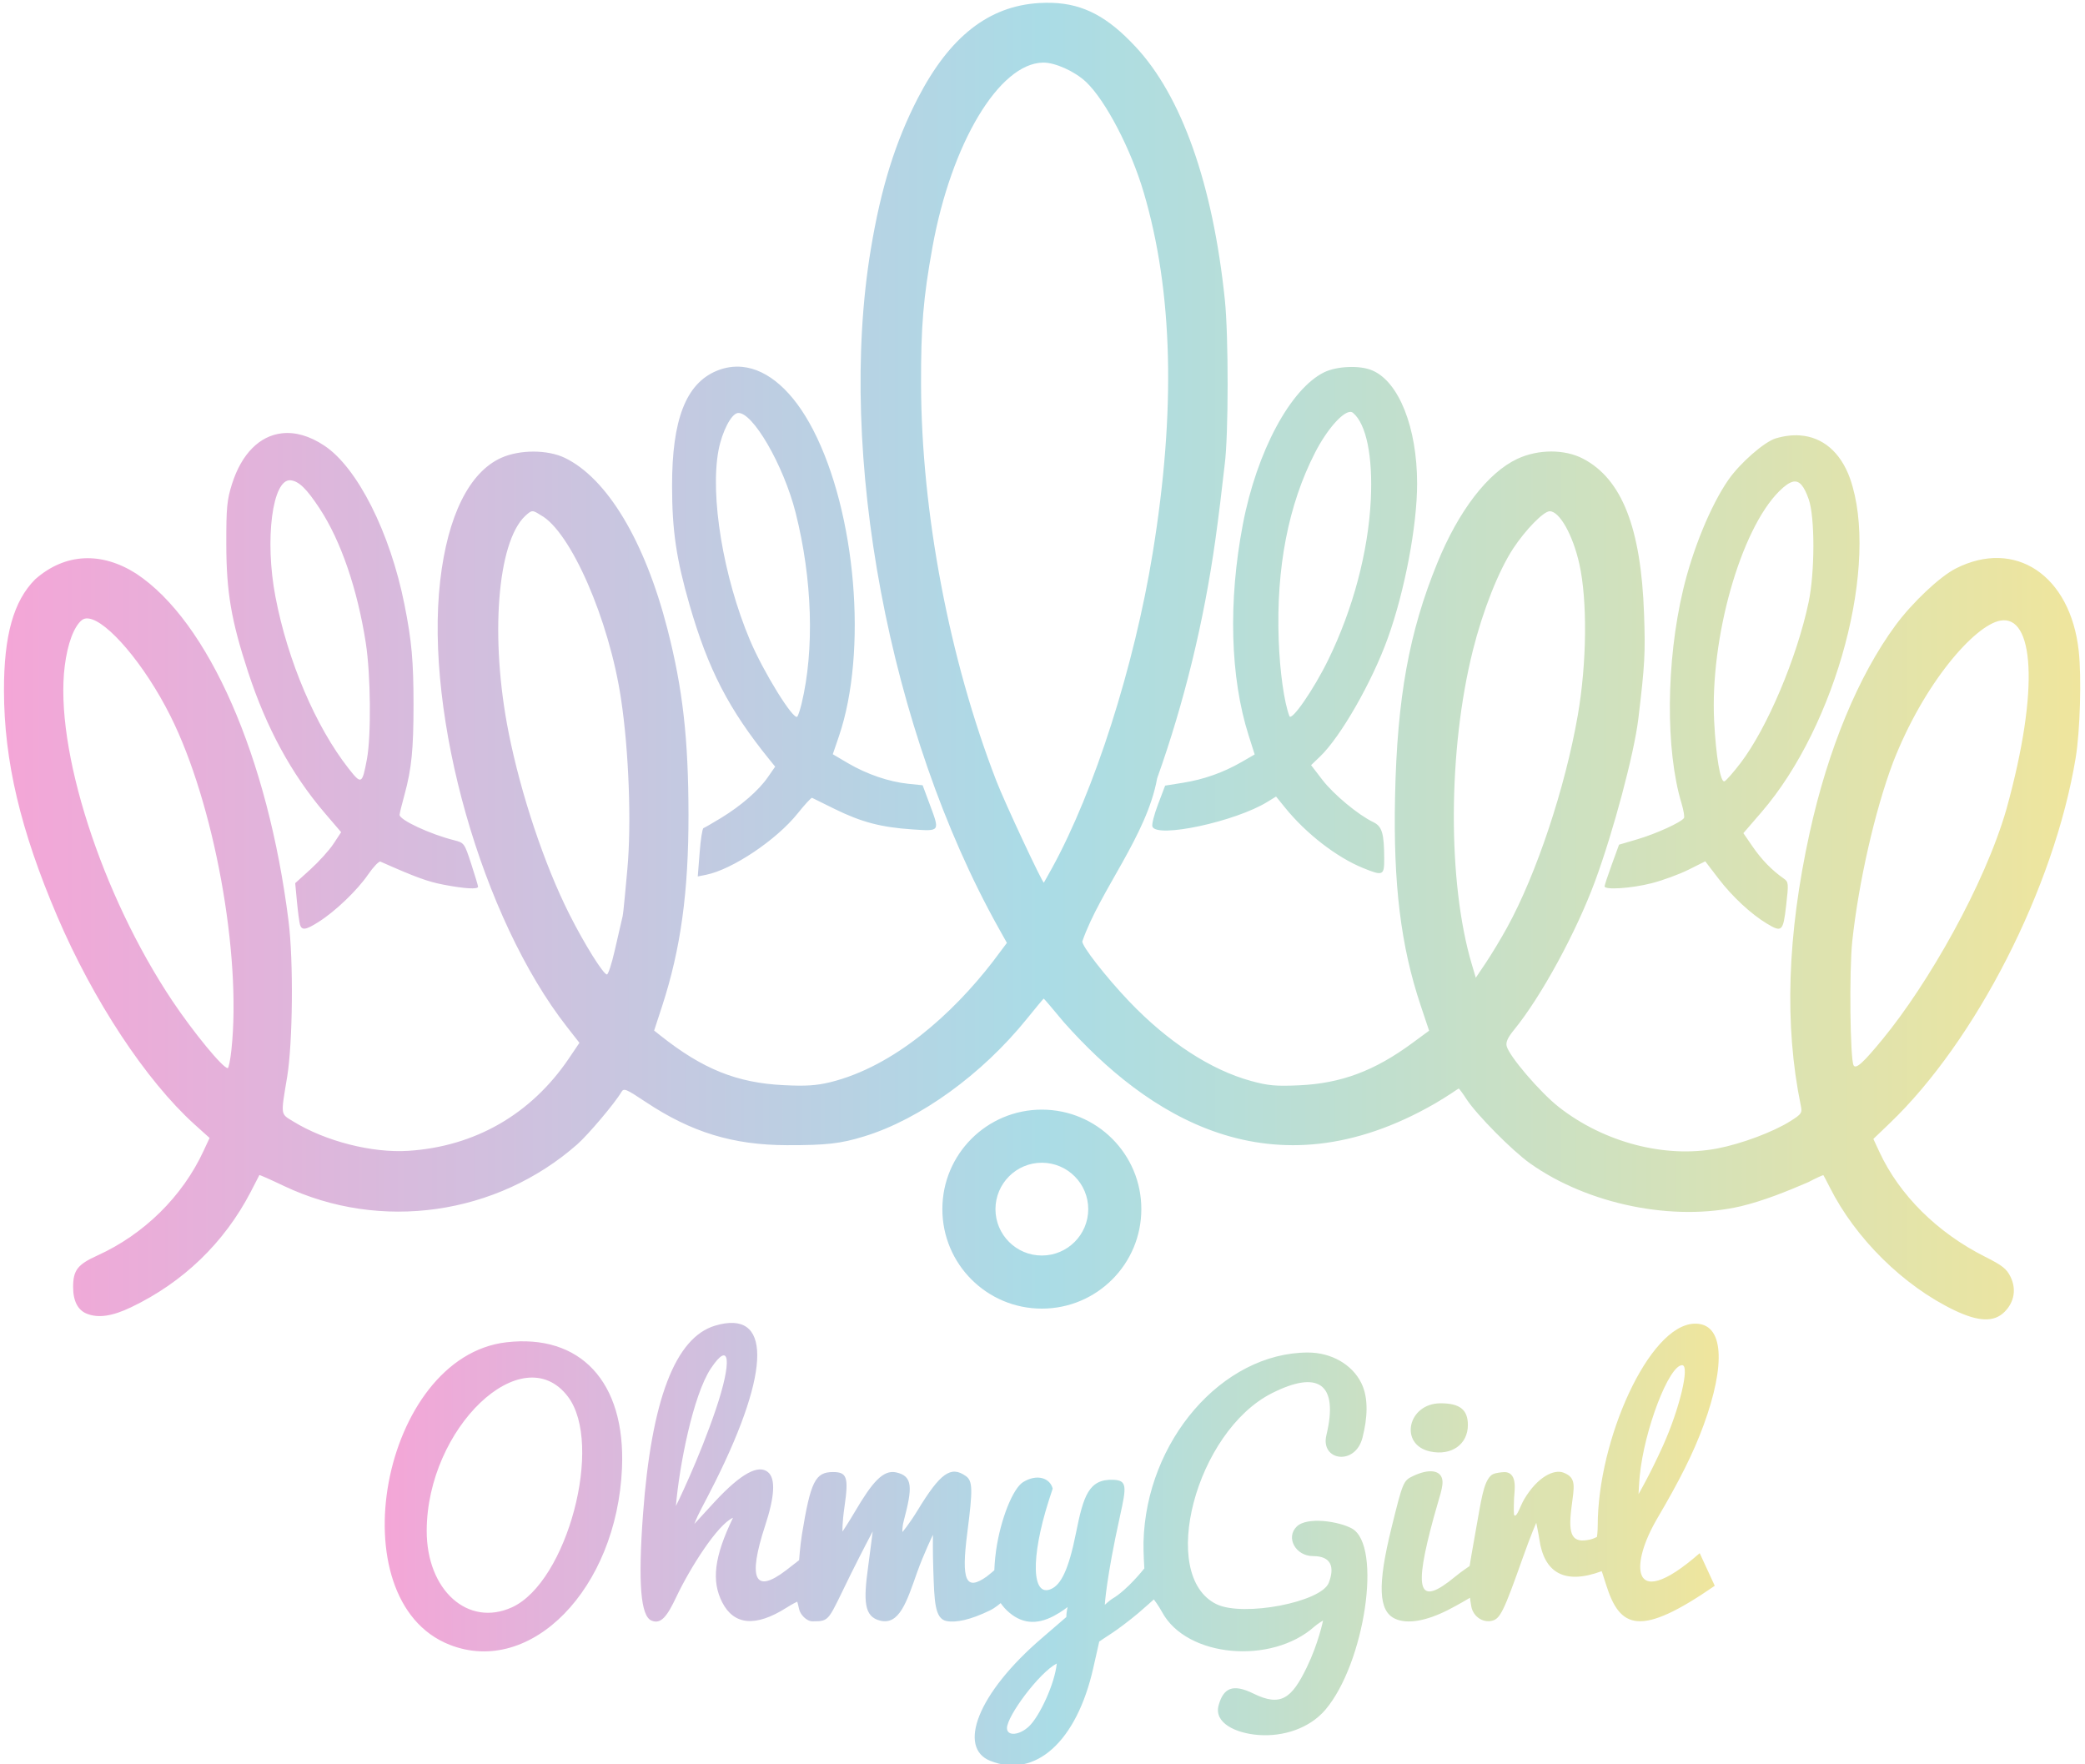 <svg xmlns="http://www.w3.org/2000/svg" xml:space="preserve" x="0px" y="0px" style="enable-background:new 0 0 2768.5 2342.5" viewBox="0 0 2768.5 2342.5"><g transform="translate(1014.685 1251.216)"><linearGradient id="a" x1="-1009.276" x2="1747.579" y1="-373.618" y2="-373.618" gradientUnits="userSpaceOnUse"><stop offset="0" style="stop-color:#f4a6d7"/><stop offset="0.5" style="stop-color:#aadce6"/><stop offset="1" style="stop-color:#efe59d"/></linearGradient><path d="M383.4-1247.4c-5.9-.2-11.9-.2-18.2.2-67 4-118.9 44.6-161.1 126.2-29.9 57.9-49 119.1-62.5 200.7C96.5-649 166-279.3 311-19.5L322.3.7l-18.9 25.2C249.9 95.1 172.7 164.6 88.1 185.6c-18.9 4.6-32.9 5.5-62.2 4-62-3-107.5-21.3-163.7-65.9l-8.3-6.6 10.8-33.1c24.5-75.4 34.9-150.9 34.8-253.2-.1-101.5-7.6-167.7-28-247-30-116.7-80-199.9-136.2-227.1-22.9-11-59.7-11.1-84.3-.1-42.5 19-71.3 77-81.2 163.4-20.6 180.1 55.6 448.2 168.4 592.3l16.5 21.1-14.2 21c-50 73.8-124.5 116.7-213 122.4-48.1 3.1-110-12.7-152.8-39-17.2-10.5-16.7-7.2-8.1-59.1 7.5-45.4 8.5-154.1 1.9-206.7-27.3-218-106.3-398.1-202.2-461.5-45.9-29.3-94.3-27.7-134.2 7.4-28.8 28.8-41.7 74.7-41.5 148.2.2 93 21.9 185 70.6 299C-891 77-821 183.3-756.5 241.6l20.1 18.1-8 17.2c-28 60.5-79.1 110.8-140.8 138.8-26.5 12-32.4 19.6-32.4 42 0 18.4 6.2 30.5 18 35.3 15.3 6.2 34 3.5 59.2-8.6 68.9-33 123.4-85.5 158.4-152.7 6.3-12 11.5-22.2 11.7-22.7.2-.5 14.9 6 32.7 14.5 128.2 60.8 282.6 38.8 389.5-55.4 14.6-12.9 50-54.8 58.4-69.2 3.3-5.7 5.9-4.6 32.5 13.1 60.5 40.2 115.7 57.1 187.4 57.3 52.6.1 71.3-2 103-11.8 73.8-22.7 156-82.2 215.4-155.7 12-14.9 22.2-27.1 22.6-27.1.4 0 12.4 14 26.6 31.2C507 228.8 672.8 339.7 891 213.8c17.1-9.9 30.6-19.7 31.2-19.7s5.4 6.4 10.5 14.3c13.6 20.7 60.5 68.1 83.9 84.8 76.9 54.8 191.1 78.1 280.6 57.1 30.2-7.3 60.1-19.4 89.2-31.9 10.6-5.6 19.7-9.7 20.1-9.2.4.5 4.2 7.7 8.4 16 34 67.8 97.8 130.8 165.3 163.2 32.3 15.5 52.9 16.2 66.8 2.2 13-13 15.9-30.2 7.9-46.6-5.1-10.5-11.1-15.2-33.6-26.5-63.5-31.9-114-81.9-140.7-139.7l-7.8-16.8 21.8-20.9c113.8-108.9 218.2-311.9 246.8-484.9 5.9-35.7 8-107.2 4.1-142.1-11.1-100.9-84.6-149.4-163.3-109.5-21.2 10.8-57.6 45.1-79.9 75.3-49.3 66.9-89.8 164.7-114.1 275.6-29.8 135.7-33.7 255.6-11.8 362 2.1 10.1 1.2 11.4-14 21-22.5 14.2-64.9 30.1-97 36.2-69.3 13.2-150.1-8-210.1-54.9-24.8-19.4-66-67.5-69.4-81-1.4-5.3 1.5-11.5 9.9-21.8 35.8-43.8 82.5-129.5 107.6-197.6 24.3-66 51.7-168.9 57.3-215.1 8.6-71.7 9.5-87.2 7.6-139.5-4-114.4-29.5-179.1-81-206-24.5-12.8-59.5-12.7-87.2.2-39.1 18.3-78 68.8-106.4 138.5-37.4 91.6-53.2 178.7-56 309.3-2.5 117.1 7.5 198.7 34 278l11.2 33.5-22.3 16.4c-50.2 37-94.5 53.5-150 56.1-31.1 1.4-41.2.5-63.9-5.7-53.7-14.7-110.4-51.7-161.8-105.4-31-32.5-64-74.8-62.4-80.2 23.4-67.2 85.7-140.5 99.3-216.3 36-101 62.1-207.9 77.5-318 3.9-28 8.4-64.5 12.2-98.7 5.1-38.8 5.2-170.6.2-218.5-15.9-153.8-57.5-271.3-119.1-336.7-36.4-39-68.1-56-109.2-57.7zm-13 79.3c15.9-.2 42.1 11.6 57.1 25.8 25.8 24.5 59.4 88.8 76.4 146.4 38.9 131.6 42.9 289.5 12 478.9-24.6 150.9-77.3 315.7-133.7 418.4-5.6 10.2-10.5 18.9-10.8 19.3-1.4 1.8-52.2-106.7-63.2-135.3-62.5-161.6-99.4-356.3-99.9-526.2-.2-76.8 2.9-114.6 15.1-182 25-138.2 88.7-244.5 147-245.3zM-29-764.1c-11.4-1.1-22.9.6-34.2 5.3-40.7 17-59.2 64.7-59.1 152.7 0 59 5.6 97 23.2 158 24.7 85.7 52 138.6 106.3 205.7l7.4 9.1-9.8 14.1c-12.2 17.6-35.6 37.9-62.2 54.1-11.3 6.8-21.7 12.9-23.2 13.4-1.5.6-3.8 15.2-5.1 32.6l-2.5 31.6 11-2.2c34.8-7 93.3-46.1 121.5-81.3 9.6-12 18.3-21.4 19.3-20.9s14.7 7.2 30.4 15c35.3 17.3 61.2 24.1 102.5 26.9 37.6 2.5 37 3.4 22.9-34.4l-9-24.2-19.5-2c-25.5-2.7-54.5-12.6-79.6-27.3l-20.2-11.9 8.2-24C137.5-386.1 122-570.2 65-680.5c-26.4-51.1-59.8-80.2-94-83.6zm804.9.2c-11.7.4-23.5 2.8-32 6.8-45 21.8-89.9 105.6-108.3 202.1-19.6 102.5-16.8 203 7.6 280l8.1 25.5-17.3 10c-24.5 14.1-50.3 23.2-77.8 27.6l-23.8 3.8-9.4 24.8c-5.2 13.6-8.6 27-7.5 29.6 6 15.8 110.5-6.7 152.8-32.9l11.4-7 12 14.8c27.8 34.4 68.5 65.9 103.5 80.1 26.5 10.8 28.2 10.1 28.1-12.3-.1-33.8-2.8-43-14.6-48.7-19.9-9.5-52.7-36.8-67.6-56.2l-14.9-19.4 11.9-11.4c27.5-26.4 69.2-99.3 90.1-157.6 22.4-62.3 38.8-148.9 38.8-204.8 0-74.3-24.2-135.4-59.6-150.3-8.1-3.5-19.8-5-31.5-4.5zm2 59.6c1.5-.1 2.8.3 3.9 1.2 17.7 14.7 26.5 57.8 23.7 115.4-3.4 69.1-23.6 145.2-56.5 212.5-19.2 39.3-48.8 82.2-51.6 74.8-7-18.4-12.7-59.1-14.2-101-3.5-95.8 12.8-179.8 48.3-248.9 15.5-30.2 35.9-53.4 46.4-54zm-813 1.5c19.2-2.7 60.9 69 76.9 132.5 22.2 88 25.1 181.7 7.9 253.3-2 8.3-4.6 16.1-5.7 17.3-5 5.4-44.9-59-62.9-101.6-35.4-84-53.2-191.4-41.7-252.2 4.8-24.8 16.8-48.1 25.5-49.3zm-605.3 26.9c-29.2 3.3-53.4 26.7-66.3 67.5-6.6 21-7.6 31.3-7.5 79.6.1 63.7 6.5 101.3 28.9 169.7 24.3 74.3 57.6 135.5 101.6 187.1l22 25.7-10.2 15.5c-5.6 8.5-19.4 23.7-30.5 33.8l-20.3 18.4 2.3 24.5c1.3 13.5 3.1 27.1 4 30.4 2.4 8.2 7.7 7.4 25-3.6 22.3-14.2 51-41.7 65.5-62.8 7.1-10.3 14.5-18 16.4-17.1 46.9 20.8 62.7 26.6 84.2 30.7 27.8 5.3 45.4 6.3 45.4 2.6 0-1.3-4.1-14.9-9.1-30.3-9-27.6-9.3-28-22.7-31.4-31.9-8-72.4-26.9-72.4-33.7 0-1.7 3-14 6.7-27.4 9.2-33.7 11.8-59.8 11.8-118.5 0-58.5-2.4-85-12-133.2-19-95.7-62.5-182-106.4-211.1-19.6-13.1-38.9-18.4-56.4-16.4zm2015.7 2.8c-10-.7-20.8.6-32 3.9-15.4 4.6-47.9 33.1-63.3 55.5-23.3 33.8-47.2 92.1-59.9 145.9-22.6 95.5-23.4 212.6-2 283.3 2.7 9.1 4.2 17.8 3.2 19.4-3.4 5.6-37 20.9-61.4 28.1l-24.8 7.3-9.6 26.3c-5.3 14.5-9.6 27.6-9.6 29 0 5.1 35.8 2.7 62.4-4.1 14.6-3.7 36.6-11.8 48.9-17.9l22.4-11.2 17.6 23c18 23.6 43 46.9 63.9 59.5 20.3 12.3 21.9 10.8 25.9-23.9 3.4-29.5 3.2-31.3-3.3-35.8-15.6-10.9-29.2-24.9-41-42l-12.5-18.2 23.9-27.7c100.2-116 157.2-330.8 117.7-443.3-12.6-35-36.4-55-66.5-57.1zm-2004 59.6c10.9 1.2 21.2 11.2 38.6 37.7C-562-533-540.1-469-529-397.7c6.6 42.2 7.3 123.7 1.5 154.6-6.3 33.4-7.3 33.9-24.3 12.3-43.7-55.7-80.9-142.9-97.1-227.8-14.7-76.2-4-157.6 20.2-154.9zm1995 1.8c8.5-1.7 14.5 5.9 20.7 23.5 8.3 23.9 8.2 96.6-.2 136.7-15.5 73.6-55 167-90.2 213.2-9.8 12.8-19.5 23.9-21.6 24.5-5.3 1.7-11.2-33.1-13.6-79.8-5.6-110.4 35-254 86.2-305.2 7.5-7.5 13.6-11.8 18.7-12.9zm-323.2 39.3c13 0 30.7 31.4 39.3 70 10.8 48.4 10 131.6-2.1 201.1-16.7 96-54.9 210.9-93.8 281.5-8.2 15-21 36.1-28.3 47L944.9 47l-5.3-17.9c-32.4-109-31.7-284.9 1.5-417.1 13.3-52.9 34-105.2 53.3-134.7 16.5-25.1 40.5-49.7 48.7-49.7zm-1350.9 0c2.7-.1 5.6 1.7 11 5.1 39.7 21.3 91.1 138.9 106.8 244.5 10.4 69.3 13.9 165.7 8.3 225.9-5.7 62-5.4 59.3-7.8 68.9-1.1 4.6-5.2 22.4-9.1 39.5-3.9 17.1-8.5 31.1-10.2 31.1-4.8 0-30.3-41-50.2-80.6-33-65.7-64-158.6-80.3-240.4-25-125.7-15.2-252.8 22-287.8 4.5-4.1 6.9-6.1 9.5-6.2zM-897.2-430c24.6 2.8 74.4 60.6 108.9 129.6 57.8 115.5 94.5 316.3 80.9 443-1.4 13.4-3.7 24.4-4.9 24.4-6.5 0-45.3-47.2-73.4-89.1-94.4-141.2-156.9-335.4-143-445 3.7-29.4 12.1-52 22.6-60.7 2.4-1.9 5.4-2.7 8.9-2.2zm2538.6 2.8c43.8-7.9 53 88 8.2 250-29.1 101.1-104.3 232.5-164.3 305.5-25.9 31.6-35.5 40.3-38.7 35.1-4.7-7.7-6-125.8-1.8-165.1 8.4-78 30.1-173.2 53.8-236.4 41.1-106.2 108.8-183 142.8-189.1zM368.7 222.1c-73 0-132.1 59.1-132.1 132.1s59.1 132.1 132.1 132.1 132.1-59.1 132.1-132.1c.1-73-59.1-132.1-132.1-132.1zm0 70.5c34 0 61.6 27.6 61.6 61.6s-27.6 61.6-61.6 61.6-61.6-27.6-61.6-61.6c.1-34 27.6-61.6 61.6-61.6z" style="fill:url(#a)"/><linearGradient id="b" x1="-503.842" x2="1267.345" y1="799.023" y2="799.023" gradientUnits="userSpaceOnUse"><stop offset="0" style="stop-color:#f4a6d7"/><stop offset="0.5" style="stop-color:#aadce6"/><stop offset="1" style="stop-color:#efe59d"/></linearGradient><path d="M300.1 1086.7c-42.8-17.1-18.4-88.4 69.2-163.4 10.3-8.8 31.9-27.5 31.9-27.5 0-6.2 1.7-13.3 1.7-13.3s-7.1 5.9-18.2 11.8c-23.8 12.6-44.1 10.2-62.5-7.3-4.5-4.3-8.2-9.7-8.2-9.7s-7.2 6.4-14.4 9.8c-25.7 12.5-45.1 16.5-57.6 14-15.7-3.2-16-26.8-17.4-67.3-.9-24.9-.5-47.2-.5-47.2s-12.6 26.1-21.2 50.4c-13.6 38.6-23.5 69.9-48.9 63.6-21.6-5.3-22.2-26-16-71.3 2.9-21.3 6.1-47.2 6.1-47.2s-13.7 25.8-28.9 56.4c-30.9 62.4-27.1 63-51 63-8.2 0-16.5-9.4-17.8-16.2-1.1-5.5-2.5-9.9-2.5-9.9s-6.5 3-14.9 8.4c-40.3 25.4-69.2 22.9-84.7-7.5-14.4-28.2-10.9-60.1 14.3-112.3-20.6 8.9-57.3 67.2-75.1 104.8-12.3 26-20.4 37.1-33.2 31.7-14.1-6-18-48.5-11.2-141 11.2-152.1 42.8-234.8 95.8-250.6 74.4-22.1 74.6 57.8.3 206.9-16.5 33-22.1 41.1-27.9 56.4 0 0 15.8-17.3 26.9-29.3 36.1-38.9 58.4-49.6 70.7-39.6 10.8 8.7 8.8 33.3-3.6 71.1-23.3 71.1-13.9 91.2 27.7 59.4 8.4-6.4 17.4-13.5 17.4-13.5s1.2-18.1 3.8-34.5c11.5-70.1 17.7-82.5 41.2-82.5 18.6 0 20.9 7 15.3 45.7-3.4 23.6-2.7 33.3-2.7 33.3s8.7-13 16.5-26.4c22.9-39 37.4-55.8 54.5-52.2 22.9 4.8 21.8 20.9 10.5 63.8-2.7 10.4-1.9 15.4-1.9 15.4s8.4-9.6 20.1-28.7c30.2-49.6 44.1-59.6 63.9-45.7 9.3 6.5 9.6 17.2 2.1 75.5-8.2 63.6-2 77.7 25.7 58.1 3.1-2.2 10.2-8.4 10.2-8.4s.4-12.8 2.4-26.7c5.9-41 22.2-82 35.9-90.4 18.5-11.3 35.6-5.4 39.2 8.7 0 0-3 9-5.3 16.2-24.1 75.9-22.6 128.8 3.4 117 12.7-5.8 22.9-24.6 32.8-74.1 9.9-49.5 17-72.1 49.6-70.8 18.5.7 17.6 8.9 8.8 48.5-18.3 82.9-20.1 117.5-20.1 117.5s7.1-6.4 9.7-7.9c20.4-11.8 42.8-40.5 42.8-40.5s-1.4-21.9-1.1-34.8c3.3-134.5 104.6-251.4 218-251.8 31.3-.1 59 15.8 71.2 40.5 10 20.3 8.1 46.8 1.6 72.4-9.5 37.9-56.1 30.9-48-3 16.8-69.9-11.8-86.4-72.1-56-101.3 51-151.6 242.5-73.7 280.3 35.4 17.1 139.1-2.7 149-28.5 8-20.9 3.4-35.4-20.9-35.4-23 0-36.7-24.5-21.7-39.2 14-13.7 56.8-6.7 73.4 2.6C821 801 797.4 957.6 745.1 1019c-21.2 24.8-56 35.9-88.9 33.4-29.8-2.3-59.2-15.8-52.8-39.3 6.3-22.9 18.6-29.3 46.2-15.7 36.5 18 50.9 6.4 70.9-34.8 15.6-32.2 21.6-62.2 21.6-62.2s-7.3 4.4-11.4 8c-56.8 50.8-169.6 41.4-202.3-19.1-4.7-8.7-11-16.9-11-16.9s-10.2 9.3-20.4 18c-11.4 9.6-27.6 21.9-35.9 27.2-7.1 4.5-16.2 10.8-16.2 10.8s-3.6 15.9-8 35.4c-21.8 96.7-76.5 147.1-136.8 122.9zm51.5-45.7c14-13.2 34.4-56.8 36.9-83.5-23.4 12.2-66.1 69.8-66.1 85.8.1 11 16.4 9.7 29.2-2.3zM-63.9 619.2c21.3-63.3 18.6-91.7-6.8-53.6-23.9 35.9-42.1 130.2-46.5 182.8.1 0 30.8-62.3 53.3-129.2zm-353.8 313.4c-150.1-59.1-90.7-382.3 75.4-401.6 97.5-11.3 158.5 51.6 153.5 167.2-6.9 160.2-121 276.9-228.9 234.4zm82.8-49.7c73.4-33.4 122.1-217.1 74.2-279.9-60.3-79.1-187.1 41.6-187.4 178.3-.1 78.9 54.8 128.2 113.2 101.6zm1172.7 15.2c-22.2-10.1-23.6-44.7-4.9-120.5 15.1-61.3 15.8-62.9 28.7-69 20.6-9.8 35.4-7.9 38.5 3.4 2.7 9.4-3.8 24.6-11.3 52.4-26.1 96.2-21.3 119.1 28.7 77.8 8.3-6.9 19.2-14.1 19.2-14.1s3.6-22.5 8.4-48.6c6.9-37.8 9.6-61.3 19.5-71.2 3.5-3.5 9.5-4 14.7-4.7 22.7-3.1 16.7 25.2 16.4 34.6-.4 13.2-.7 22.2.6 22.8 3.7 1.5 7.4-12.4 13-21.8 17.8-29.8 39.4-39.8 51.8-35.2 18.2 6.8 14.3 18.6 10.7 47.4-4.6 36.6 1.4 46.7 25 41.5 4.4-1 9-3.5 9-3.5s1-6.9 1-15.1c0-113.4 67.8-265.8 128.1-268 40.2-1.5 41.6 55.1 12.6 134.4-13.8 37.7-32 73.7-61.2 123.4-19.1 32.5-26 59.7-22 73.9 5.3 18.5 29.8 15.1 77.9-27l20 43.3c-98.8 68.3-125.8 57.4-144.2-1.2-4.4-14-5.9-18.2-5.9-18.2-50.9 18.9-76.6.6-82.8-42.2-1.1-7.4-4.1-22-4.1-22s-6.7 14.8-17.9 46.4c-25.2 71.2-30 80.9-40.7 83.6-12.3 3.1-25-5.5-27.6-18.6-1.1-5.6-1.8-11.9-1.8-11.9s-15.8 9.5-29.7 16.5c-29.2 14.7-53.8 18.7-69.7 11.4zm355.5-229.4c22.2-49.2 36.1-107.3 25.6-107.3-17.5 0-50.4 85.9-56.3 147-1 10.2-1.6 24.2-1.6 24.2s15.2-26 32.3-63.9zM884.4 676c-41.8-8.9-30-64 13.8-64 25.5 0 36.2 8.5 36.2 28.8 0 25.8-21.9 41.2-50 35.2z" style="fill:url(#b)"/></g></svg>